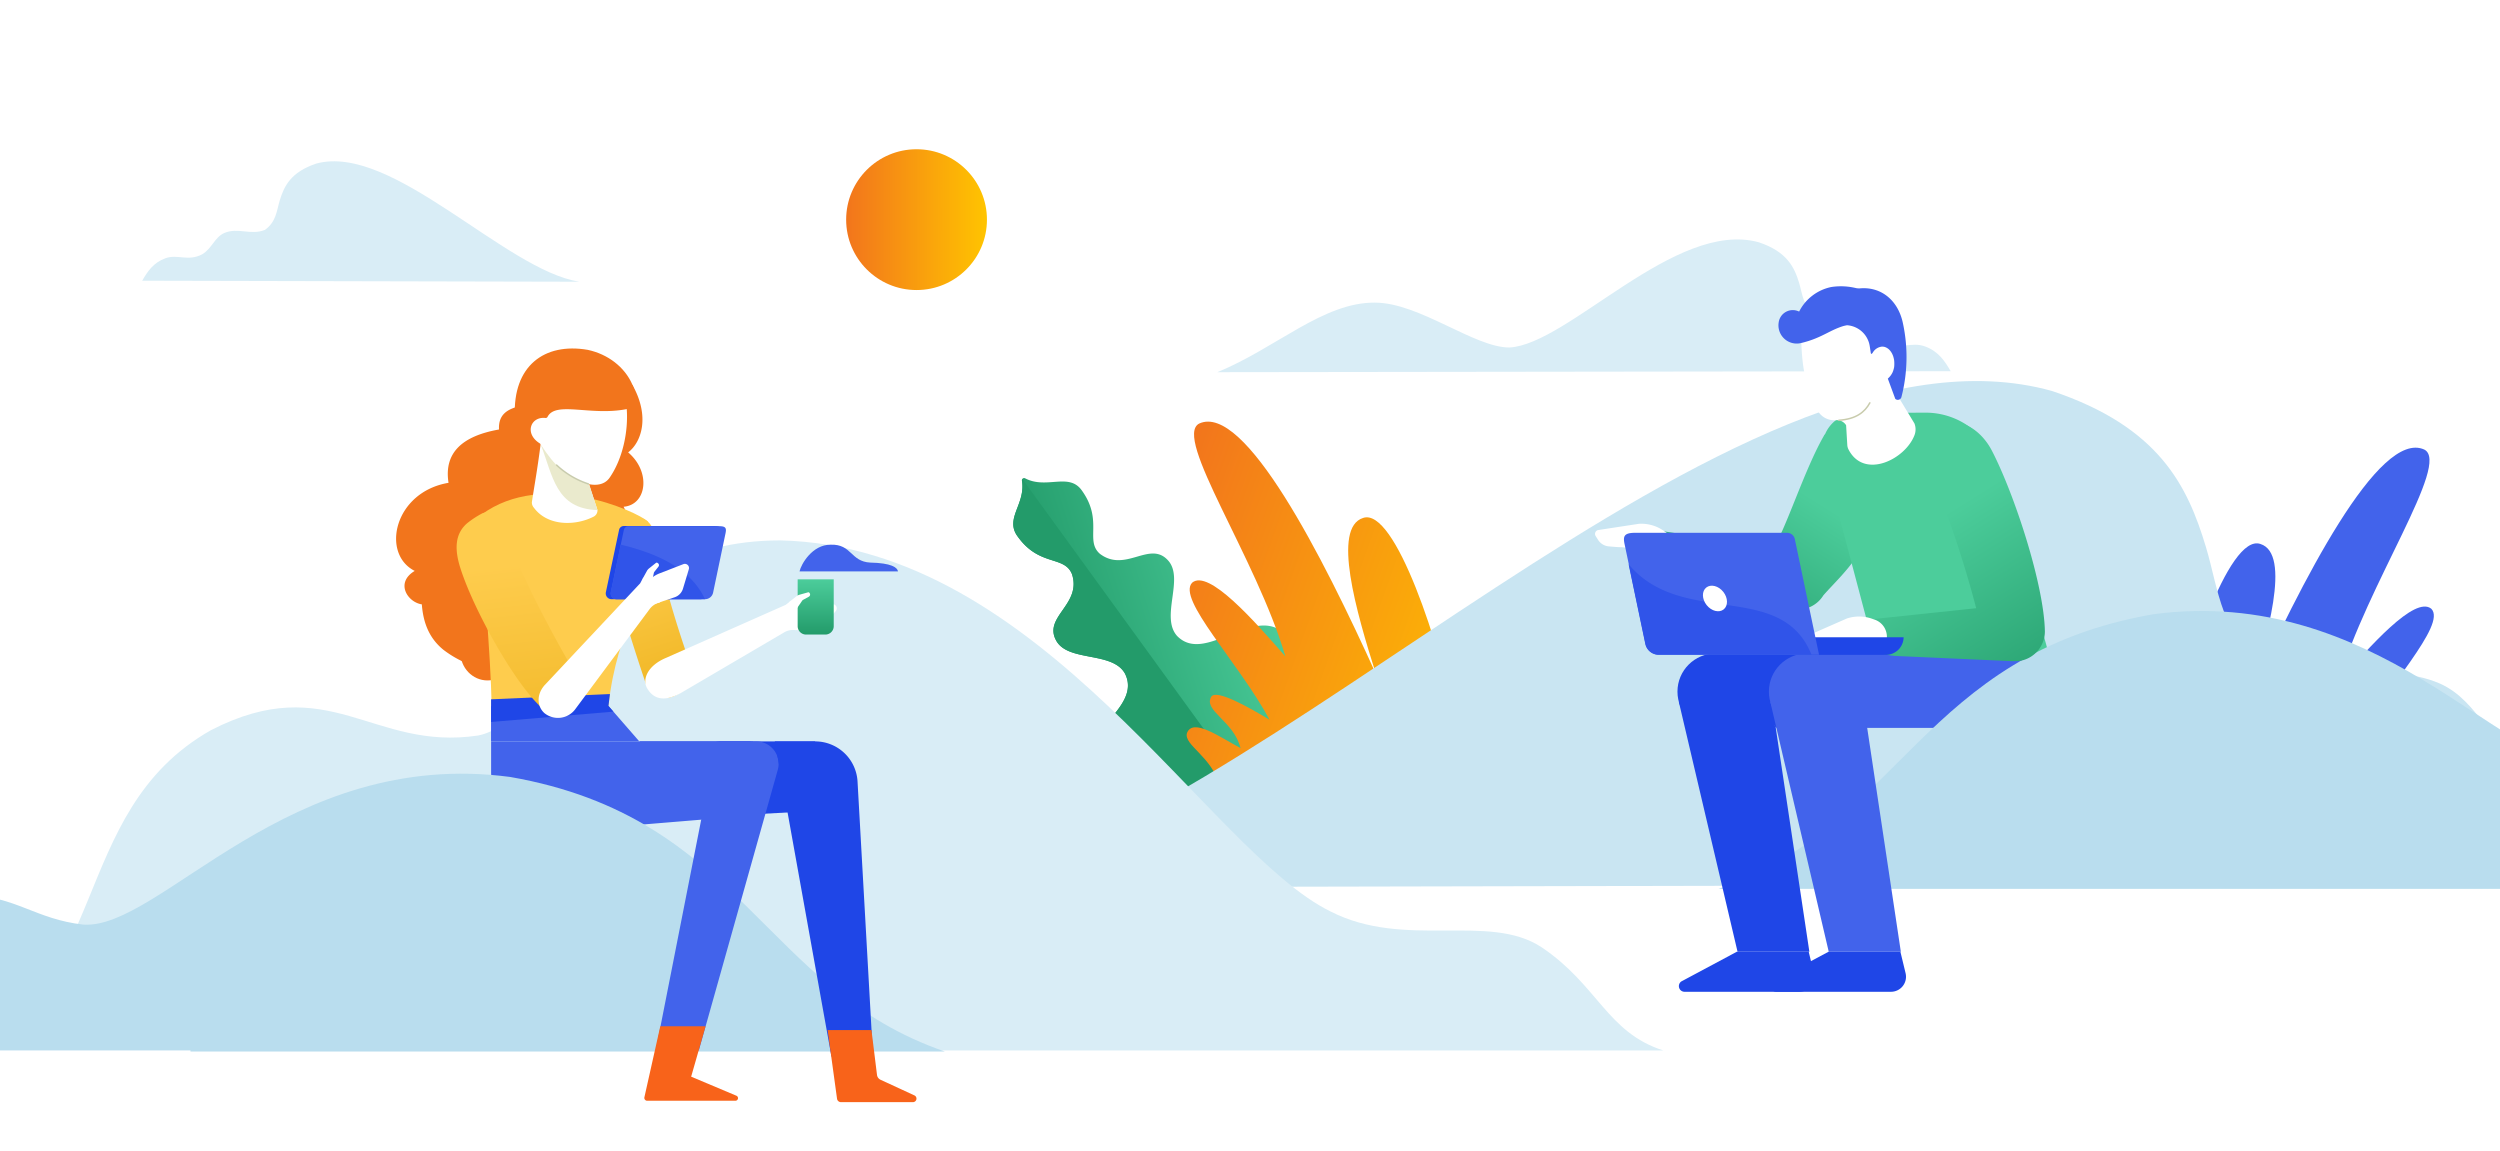 <svg xmlns="http://www.w3.org/2000/svg" xmlns:xlink="http://www.w3.org/1999/xlink" viewBox="0 0 630 290"><defs><style>.cls-1{fill:#fff;}.cls-2{fill:url(#linear-gradient);}.cls-3{fill:#239b6a;}.cls-4{fill:url(#linear-gradient-2);}.cls-5{fill:#4263eb;}.cls-6{fill:#c9e5f2;}.cls-7{fill:#d9edf6;}.cls-8{fill:url(#linear-gradient-3);}.cls-9{fill:url(#linear-gradient-4);}.cls-10{fill:#4ccd9b;}.cls-11{fill:#1f46e7;}.cls-12{fill:#b9ddee;}.cls-13{fill:url(#linear-gradient-5);}.cls-14{fill:#3054e9;}.cls-15,.cls-21{fill:none;stroke:#c8cbac;stroke-linecap:round;stroke-miterlimit:10;}.cls-15{stroke-width:0.38px;}.cls-16{fill:#f2751c;}.cls-17{fill:url(#linear-gradient-6);}.cls-18{fill:url(#linear-gradient-7);}.cls-19{fill:#fecc4d;}.cls-20{fill:#eaeacd;}.cls-21{stroke-width:0.38px;}.cls-22{fill:url(#linear-gradient-8);}.cls-23{fill:#f8631a;}</style><linearGradient id="linear-gradient" x1="266.81" y1="164.58" x2="326.18" y2="164.58" gradientTransform="translate(-36.71 90.4) rotate(-16.95)" gradientUnits="userSpaceOnUse"><stop offset="0" stop-color="#239b6a"/><stop offset="1" stop-color="#4ccd9b"/></linearGradient><linearGradient id="linear-gradient-2" x1="286.74" y1="148.4" x2="383.05" y2="182.72" gradientUnits="userSpaceOnUse"><stop offset="0" stop-color="#f2751c"/><stop offset="1" stop-color="#ffc400"/></linearGradient><linearGradient id="linear-gradient-3" x1="213.23" y1="55.35" x2="248.71" y2="55.35" xlink:href="#linear-gradient-2"/><linearGradient id="linear-gradient-4" x1="425.87" y1="162.41" x2="451.23" y2="121.99" gradientTransform="matrix(1, 0, 0, 1, 0, 0)" xlink:href="#linear-gradient"/><linearGradient id="linear-gradient-5" x1="689.57" y1="183.07" x2="720.37" y2="133.98" gradientTransform="matrix(-1, 0, 0, 1, 1203.08, 0)" xlink:href="#linear-gradient"/><linearGradient id="linear-gradient-6" x1="194.61" y1="170.78" x2="197.53" y2="138.71" gradientTransform="translate(-76.42 89.34) rotate(-22.94)" gradientUnits="userSpaceOnUse"><stop offset="0" stop-color="#f1b827"/><stop offset="1" stop-color="#fecc4d"/></linearGradient><linearGradient id="linear-gradient-7" x1="205.56" y1="159.92" x2="205.56" y2="146" gradientTransform="matrix(1, 0, 0, 1, 0, 0)" xlink:href="#linear-gradient"/><linearGradient id="linear-gradient-8" x1="218.88" y1="188.52" x2="224.23" y2="142.31" gradientTransform="matrix(-1, 0, 0, 1, 353.19, 0)" xlink:href="#linear-gradient-6"/></defs><title>adv-1</title><g id="bg"><rect class="cls-1" width="630" height="290"/></g><g id="plants"><path class="cls-2" d="M296.61,160.24c-4.28-4.83,1.95-14.52-2.31-19.07-4.61-5-10.65,3.23-17.09-1.58-3.88-3.33.85-8.36-4.53-15.91-3.25-4.75-8.93-.28-14.36-3.15a.55.55,0,0,0-.79.58c1,6-4.51,9.59-1,14.19,5.42,7.52,11.71,4.65,13.61,9.39,2.49,7.64-7.27,10.72-4,16.7,2.95,5.49,14.12,2.7,17.32,8.3,4.76,9.21-14.07,15.84-9.06,25.82,6.62,13.17,30.61,6.3,45.13,10.56.63-15.12,14.82-35.64,4.47-46.13C316.13,152,303.81,167.7,296.61,160.24Z"/><path class="cls-3" d="M257.53,121.11c1,6-4.51,9.59-1,14.19,5.42,7.52,11.71,4.65,13.61,9.39,2.49,7.64-7.27,10.72-4,16.7,2.95,5.49,14.12,2.7,17.32,8.3,4.76,9.21-14.07,15.84-9.06,25.82,6.62,13.17,30.61,6.3,45.13,10.56,0,0,0-.06,0-.09l-61.89-85.26A.48.48,0,0,0,257.53,121.11Z"/><path class="cls-4" d="M375.54,203.8H305.31c-1.53-1.78-2.7-3.59-1.55-5.53,1.51-1.49,2.64-.76,3.77,0-2.19-7.73-9.25-10.47-8.42-13.52,1.5-3.93,8.12.92,13.51,3.77-1.71-6.87-9.54-9.46-7.35-13,1.4-1.81,9.22,2.58,14.66,5.86-7.86-14.56-23.48-30.51-19.49-34.56,4.15-3.43,15.6,9.57,23.48,18.61-7.31-24.92-28.46-55.27-21.71-58.7,11.41-5.21,31.06,33.36,44.53,63.13-5-15.82-11.08-36.88-3.23-39.34,8-2.75,19.41,31.71,23.83,53.74,2.84-7.65,6.09-16.06,12-14.62C385.06,171.57,379.22,190.39,375.54,203.8Z"/><path class="cls-5" d="M537.6,210.34h70.22c1.54-1.79,2.7-3.6,1.55-5.54-1.51-1.48-2.64-.75-3.77,0,2.19-7.72,9.25-10.46,8.42-13.51-1.49-3.93-8.12.92-13.51,3.77,1.72-6.87,9.54-9.46,7.35-12.95-1.4-1.81-9.22,2.58-14.66,5.86,7.86-14.57,23.48-30.52,19.49-34.56C608.54,150,597.1,163,589.21,172c7.31-24.92,28.47-55.27,21.71-58.71-11.41-5.2-31,33.37-44.52,63.14,5-15.82,11.07-36.89,3.22-39.35-8-2.74-19.4,31.71-23.83,53.75-2.83-7.66-6.09-16.06-12-14.62C528.07,178.11,533.92,196.93,537.6,210.34Z"/></g><g id="clouds"><path class="cls-6" d="M237.94,223.64l463.93-1c-5.7-9.79-11.77-19.14-24.68-23.85-13.54-5-24,3.78-39.06-4-10.24-6.05-13.22-18.06-23.27-22.53-14.79-6.39-27.94,2.79-43.3-3.35-12-8.71-12.41-20.22-15.65-31-4.67-15.54-11.79-30.33-38.83-39.39C436.63,76.14,316.67,211.36,237.94,223.64Z"/><path class="cls-7" d="M146,71,35.83,70.74c1.35-2.32,2.79-4.54,5.86-5.66s5.69.9,9.27-1c2.43-1.44,3.14-4.29,5.53-5.35,3.51-1.52,6.63.66,10.28-.8,2.85-2.06,2.94-4.8,3.71-7.36,1.11-3.69,2.81-7.2,9.22-9.35C98.81,36,127.29,68.06,146,71Z"/><path class="cls-7" d="M306.78,93.79l184.79-.25c-1.49-2.56-3.08-5-6.46-6.24-3.54-1.3-6.27,1-10.21-1.06-2.68-1.58-3.46-4.72-6.09-5.89-3.86-1.67-7.3.73-11.32-.88-3.15-2.27-3.25-5.28-4.09-8.11-1.22-4.06-3.09-7.93-10.16-10.3-21-5.84-48,25.74-62.89,26.51-8.86,0-22.68-11.31-33.88-11.31C333.42,76.16,321.63,87.69,306.78,93.79Z"/><path class="cls-7" d="M-10.85,264.71h430c-14.17-4.5-16.5-16.5-30.67-26-13.29-8.78-34.43.55-53.14-9-30.79-15-72.67-92-138.69-93.53-49,0-57.84,45.67-76.17,49.17-26.67,4-37.5-16.67-67.33-1.34C16.48,204.79,28.65,250.21-10.85,264.71Z"/></g><g id="sun"><circle class="cls-8" cx="230.97" cy="55.35" r="17.74"/></g><g id="man"><path class="cls-9" d="M471.89,126.68c.11-.46-5.61-1.94-5.94-2.29l-1.12-11.89c-.76-.82-3.87-3.93-5.06-2.93-5.08,8.67-10,24.65-13,28.6l-1.62-.25-25.72-4a4.4,4.4,0,0,0-5.59,3.44h0c-.58,2.57,6.27,6.25,8.8,7L450.12,153c.33.14,1.8.53,1.82.52a7.52,7.52,0,0,0,7.54-3.48C464,144.83,472.62,137.83,471.89,126.68Z"/><path class="cls-1" d="M418.23,142.31c-1.94.41-4.82-1.74-6.49-3.18a4.88,4.88,0,0,0-3.11-1.23c-.82,0-2.2-.12-3.3-.22a3.57,3.57,0,0,1-2.65-1.69l-.56-.88a1,1,0,0,1,.57-1.53L413,132a9.83,9.83,0,0,1,6,1.59c.3.2.6.4.89.61a4.55,4.55,0,0,1-1.5,8.08Z"/><path class="cls-10" d="M468,104.06l17.22-.07a18.81,18.81,0,0,1,18.2,13.83l12.83,46.84H472.64L459.51,115.1A8.79,8.79,0,0,1,468,104.06Z"/><path class="cls-11" d="M432,164.66l15.51,18.69H487a8.11,8.11,0,0,0,8-9.71l-1.8-9Z"/><circle class="cls-11" cx="432.35" cy="174.29" r="9.63"/><path class="cls-5" d="M455,164.66l15.51,18.69h39.55a8.11,8.11,0,0,0,8-9.71l-1.81-9Z"/><path class="cls-12" d="M542.61,154.79c56.13-7.46,88.06,38.52,107.55,37.22,12-1.32,17.34-7.27,29.05-7.37,22.24,0,31.4,22.36,56.52,27.72,11.65,1.3,21.85-5.31,32.32-2.43,9,2,15.24,6.7,21.07,14.07H433.05C479,208.2,484.11,165,542.61,154.79Z"/><path class="cls-11" d="M455.79,239.83l1.31,5.43a3.78,3.78,0,0,1-3.68,4.67H424.49a1.43,1.43,0,0,1-.79-2.61l14-7.49Z"/><polygon class="cls-11" points="423.06 176.85 437.86 239.83 455.96 239.83 447.48 183.35 441.69 171.94 423.06 176.85"/><circle class="cls-5" cx="455.39" cy="174.29" r="9.63"/><polygon class="cls-5" points="446.11 176.85 460.84 239.83 479.01 239.83 470.52 183.35 464.73 171.94 446.11 176.85"/><path class="cls-11" d="M478.9,239.83l1.31,5.43a3.79,3.79,0,0,1-3.68,4.67H447.59a1.42,1.42,0,0,1-.78-2.61l14-7.49Z"/><path class="cls-13" d="M472.12,156,498,153.27A267.28,267.28,0,0,0,485.25,116c-2-5.83,2.82-8.69,5.73-9.38,4.47-.94,8.84,2.76,11,7,5.66,10.93,13.14,33.79,13.33,45.5a7.53,7.53,0,0,1-6.71,7.48s-1.54,0-1.89,0l-28.82-1.29c-2.64-.08-10.2-1.86-10.31-4.49h0A4.4,4.4,0,0,1,472.12,156Z"/><path class="cls-1" d="M473.17,164.46c-1.77.89-5.11-.44-7.09-1.4a4.85,4.85,0,0,0-3.33-.38c-.8.2-2.16.44-3.24.63a3.56,3.56,0,0,1-3-.94l-.77-.7a1,1,0,0,1,.16-1.64l9.51-4.17a9.86,9.86,0,0,1,6.17,0l1,.35a4.56,4.56,0,0,1,.64,8.2Z"/><path class="cls-11" d="M455.2,160.56h24.48a0,0,0,0,1,0,0V165a0,0,0,0,1,0,0h-29a0,0,0,0,1,0,0v0A4.48,4.48,0,0,1,455.2,160.56Z" transform="translate(930.39 325.59) rotate(180)"/><path class="cls-5" d="M418,165H458.4l-6.1-29.12a2,2,0,0,0-2.1-1.61H412c-2.87,0-3,1-2.59,2.93l5.25,25.05A3.46,3.46,0,0,0,418,165Z"/><path class="cls-14" d="M418,165a3.46,3.46,0,0,1-3.39-2.75l-4.2-20.06C423.88,158.33,448.9,146,456.5,165H418Z"/><ellipse class="cls-1" cx="432.18" cy="150.84" rx="2.68" ry="3.52" transform="translate(-0.22 301.05) rotate(-38.4)"/><path class="cls-1" d="M453.9,82.55c-.08,8.89.88,14.72,4.09,20.82a4.79,4.79,0,0,0,4.64,2.52h.05a2.71,2.71,0,0,1,2.54,1.27l.3,5a2.88,2.88,0,0,0,.31,1.12c3.95,7.65,14.41,2.44,16.66-3.72a4.11,4.11,0,0,0-.05-2.85l-4.84-8-6.13-21.45Z"/><ellipse class="cls-1" cx="474.27" cy="91.64" rx="4.3" ry="3.12" transform="translate(372.68 563.88) rotate(-88.8)"/><path class="cls-5" d="M455.36,78.5l11.73-5.58c6.19-1.39,11.12,2.29,12.43,8.46a40.41,40.41,0,0,1-.36,18.68.94.94,0,0,1-1.55.45l-1.88-5.1a4.76,4.76,0,0,0,1.65-3.7c.05-2.38-1.3-4.33-3-4.37a3,3,0,0,0-2.44,1.52c-.25.37-.48.51-.53-.11l-.24-1.54a6.21,6.21,0,0,0-7.92-5l-9.35,1.67C448.74,82.4,448.86,79.89,455.36,78.5Z"/><path class="cls-15" d="M471.2,101.52c-1.27,2.34-3.44,4.09-7.82,4.39"/><path class="cls-5" d="M472.47,81.67c-3.14,2.35-3.46-.23-5.89,0-5.17.93-6.76,3.4-12.86,4.81a4.6,4.6,0,0,1-5.49-5.25,3.59,3.59,0,0,1,5.15-2.71,11.74,11.74,0,0,1,8.09-6.19,16.09,16.09,0,0,1,15,5.85Z"/></g><g id="girl"><path class="cls-5" d="M201.48,144H226.3c-.15-1-1.68-2.12-7-2.23-5-.26-4.62-4.7-10-4.51C204.7,137.25,201.87,142.18,201.48,144Z"/><polygon class="cls-11" points="161.11 186.84 184.69 204.2 189.93 200.66 189.15 186.84 161.11 186.84"/><polygon class="cls-11" points="205.42 186.84 181.09 186.84 180.72 205.69 208.56 204.2 205.42 186.84"/><polygon class="cls-5" points="123.74 177.9 123.74 186.84 161.11 186.84 153.33 177.9 123.74 177.9"/><path class="cls-5" d="M182.49,206.08l-42.34,3.5a15.15,15.15,0,0,1-16.39-15.1v-7.65h66Z"/><path class="cls-12" d="M128.55,195.79C72.42,188.33,40.49,234.31,21,233c-12-1.32-17.34-7.27-29-7.37-22.24,0-31.4,22.36-56.52,27.72-11.64,1.3-21.85-5.31-32.32-2.43-9,2-15.24,6.7-21.06,14.07H238.12C192.14,249.2,187.05,206,128.55,195.79Z"/><path class="cls-16" d="M104.51,143.87c-8.59-4.34-5.18-19.89,8.52-22.2-1.22-7.72,3.65-11.83,12.72-13.44-.2-3.8,2.16-5.13,5.15-5.87l-.38,2.21,7-2.86L159.37,97c4.5,8,2.26,14.47-1.08,17,5.84,4.94,4.68,13.23-1.14,13.7,12,23.82,1,37.65-28.51,41.56a26.86,26.86,0,0,1-16.91-5.52c-3.44-2.81-5.06-6.55-5.43-11.44C102.69,151.76,99.53,146.84,104.51,143.87Z"/><ellipse class="cls-16" cx="122.85" cy="164.33" rx="6.84" ry="7.14"/><path class="cls-16" d="M157.24,103.22c-5.36,4.09-12,2.92-20.2,2.18l-7.3-.51c-.53-12.66,7.42-18.61,18.36-16.73,10.22,2.18,16.83,13,8.8,24.31Z"/><path class="cls-17" d="M157.82,130.79c-3.1,1.23-4.52,5.29-4.15,8.73.83,7.67,6.08,23.91,9.09,32.79a5.24,5.24,0,0,0,7.65,2.81l5.27-3.15a13.71,13.71,0,0,1-1.4-3.6c-4.27-12.08-7.63-23.59-9.45-34.15C163.7,129.86,159.87,130,157.82,130.79Z"/><path class="cls-1" d="M202.15,153.64h0a4,4,0,0,1-1.56,5.17h0a4.44,4.44,0,0,0-3,.56l-26,15.26c-5,2.79-7.44.86-8.66-1.46h0c-1-2.13.32-5.33,4.59-7.25L198,152.42l.87-.68C200.61,150.75,201.19,151.92,202.15,153.64Z"/><path class="cls-1" d="M196.92,155.35a7.7,7.7,0,0,1,6.73-3.3l6.27.2a1.06,1.06,0,0,1,.69,1.74l-3.24,3.89a3.3,3.3,0,0,1-2.78,1.21l-5.33-.43Z"/><path class="cls-18" d="M201,146h9.1a0,0,0,0,1,0,0v11.79a2.12,2.12,0,0,1-2.12,2.12h-4.85a2.12,2.12,0,0,1-2.12-2.12V146A0,0,0,0,1,201,146Z"/><path class="cls-1" d="M198.82,151.74l2.06-1.61a2.41,2.41,0,0,1,.59-.26l2.15-.6a.32.32,0,0,1,.36.13l.07.1a.61.61,0,0,1-.21.86l-1.42.78a.88.88,0,0,0-.24.19l-1.37,2Z"/><path class="cls-19" d="M163.27,131.43c-2.82-2.59-26.33-13.26-41.93-1.76,0,12.94,2.42,34.92,2.53,48.41l29.46-.18C155.55,157.4,163.79,151.16,163.27,131.43Z"/><polygon class="cls-11" points="123.75 181.94 154.57 179.33 153.33 177.9 153.7 174.9 123.75 176.23 123.75 181.94"/><path class="cls-1" d="M157.94,103.09c.41,5.63-1,12.54-4.35,17.34-1.61,2.27-4.52,1.71-5.16,1.58l2.14,6.54a1.79,1.79,0,0,1-1,1.66c-4.72,2.39-11.6,2.35-15-2.23a2,2,0,0,1-.54-1.42c.52-3.49,1.37-8.11,2.17-14.33a.44.44,0,0,0-.15-.48c-4-2.48-2.34-6.85,1.42-6.42a.52.52,0,0,0,.51-.28C140.05,101,148.86,104.89,157.94,103.09Z"/><path class="cls-20" d="M136.26,112c3.53,5.5,6.53,8.3,12.17,10l2.14,6.54C140,128.2,139.35,119.94,136.26,112Z"/><path class="cls-21" d="M140.27,117.21a21.31,21.31,0,0,0,8,4.74"/><path class="cls-11" d="M176.43,151H154.11a1.46,1.46,0,0,1-1.43-1.76L156,133.56a1.21,1.21,0,0,1,1.25-1h22.84c1.71,0,1.77.62,1.55,1.75l-3.14,15A2.08,2.08,0,0,1,176.43,151Z"/><path class="cls-5" d="M177.67,151H155.35a1.46,1.46,0,0,1-1.43-1.76l3.28-15.64a1.21,1.21,0,0,1,1.25-1h22.84c1.71,0,1.77.62,1.55,1.75l-3.14,15A2.08,2.08,0,0,1,177.67,151Z"/><path class="cls-14" d="M177.67,151H155.35a1.46,1.46,0,0,1-1.43-1.76l2.51-12C165.36,139.42,173.93,143.07,177.67,151Z"/><path class="cls-22" d="M117.73,131.85c-3.34,2.87-3,7-1.86,10.85,3.74,12.23,17.08,35.24,23.3,37.41,1.79.63,4.82-2.78,5.94-4.35h0a5.41,5.41,0,0,0,.29-5.26c-7.57-13-14-25.46-18.37-37.2-1.36-3.25-3.87-4.87-5.7-3.83A23.89,23.89,0,0,0,117.73,131.85Z"/><path class="cls-1" d="M161.85,146l1.26-2.28a2.56,2.56,0,0,1,.45-.48l1.74-1.39a.33.33,0,0,1,.39,0l.1.07a.6.6,0,0,1,.14.87l-1,1.27a1.17,1.17,0,0,0-.15.27l-.49,2.37Z"/><path class="cls-1" d="M165.65,146.45h0a4,4,0,0,1,.58,5.37h0a4.46,4.46,0,0,0-2.53,1.68l-18.65,25.1a5.43,5.43,0,0,1-7.85,1.11h0c-1.78-1.57-2.14-4.52,0-7L161.32,147l.53-1C163.11,144.39,164.1,145.24,165.65,146.45Z"/><path class="cls-1" d="M161.5,150.07a7.7,7.7,0,0,1,4.92-5.66l5.85-2.27a1.05,1.05,0,0,1,1.31,1.33l-1.46,4.84a3.28,3.28,0,0,1-2.1,2.2L165,152.2Z"/><path class="cls-5" d="M190.54,186.83h-9.95l-15.34,77.89H176.1L196,194A5.65,5.65,0,0,0,190.54,186.83Z"/><path class="cls-23" d="M177.81,258.62H166.39l-4,17.88a.72.72,0,0,0,.71.89h22.21a.66.66,0,0,0,.26-1.27l-11.4-4.8Z"/><path class="cls-11" d="M195.25,186.83h10.17a10.7,10.7,0,0,1,10.68,10.11l3.82,67.87-10.4,1.44Z"/><path class="cls-23" d="M219.61,259.58H208.56l2.38,17.35a1,1,0,0,0,.93.81h18.21a.89.89,0,0,0,.37-1.69l-8.53-3.94a1.57,1.57,0,0,1-.92-1.27Z"/><rect class="cls-1" y="264.71" width="48" height="13.03"/></g></svg>